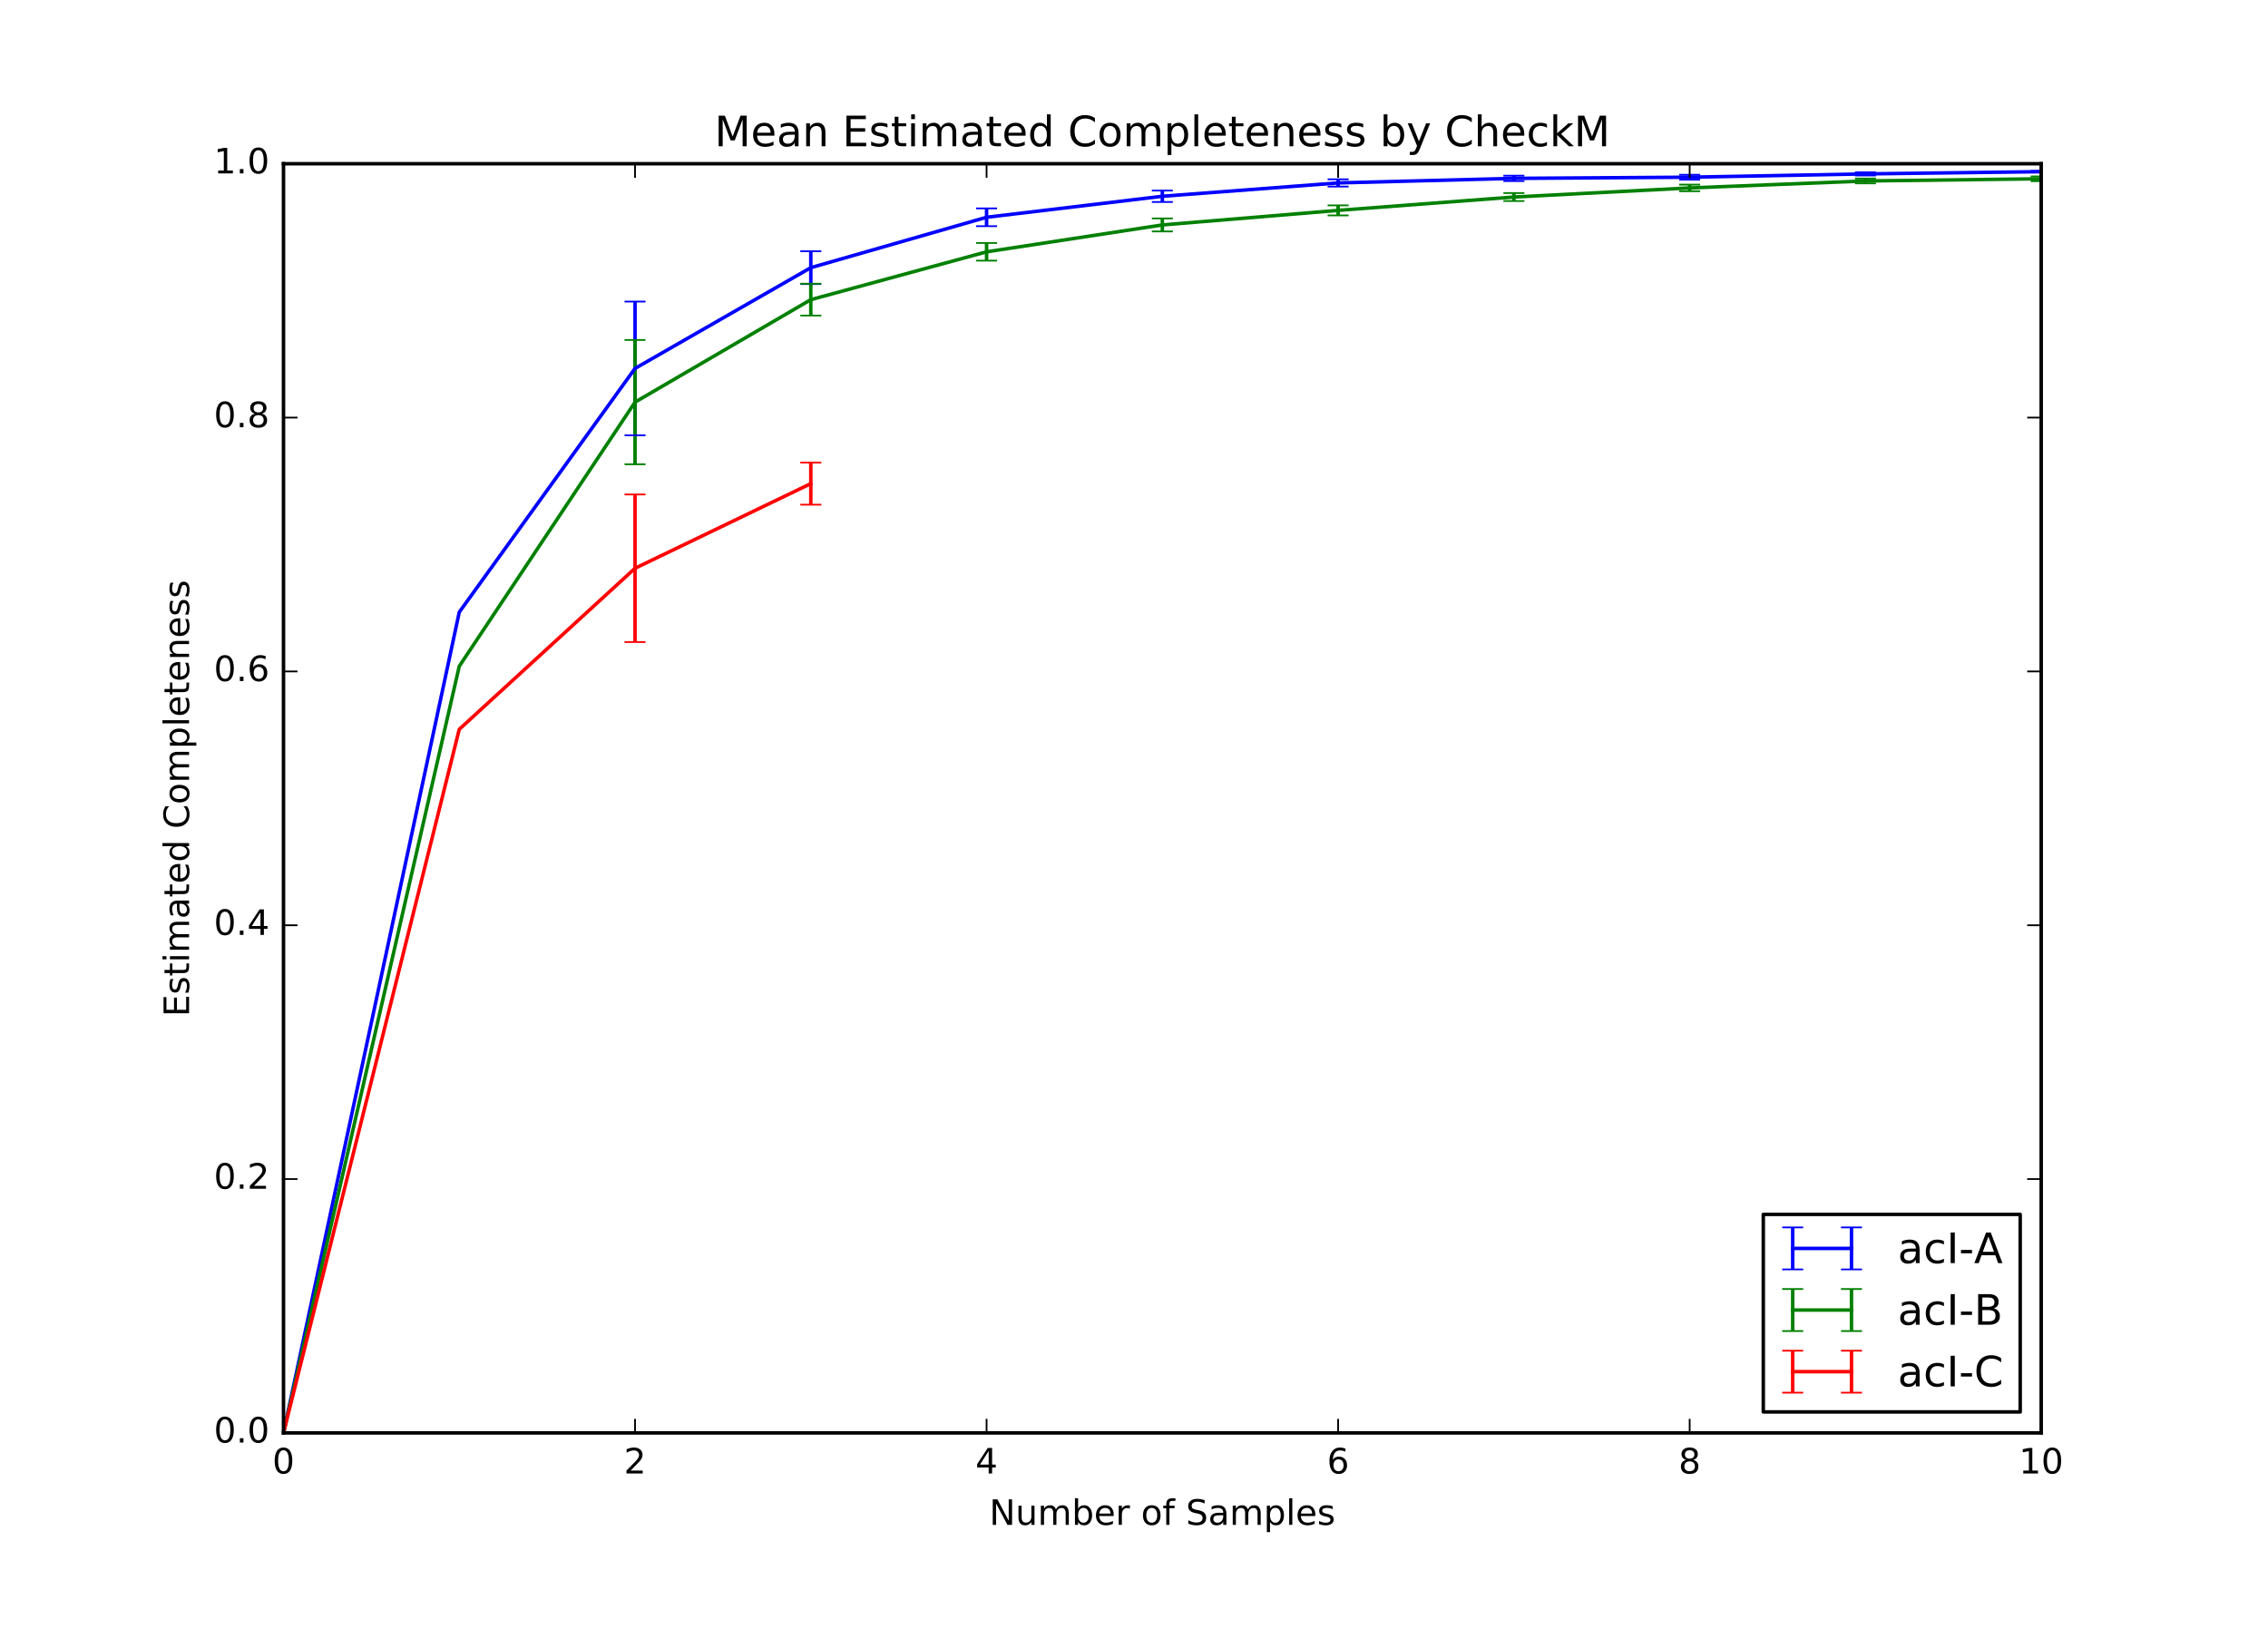 <?xml version="1.0" encoding="utf-8" standalone="no"?>
<!DOCTYPE svg PUBLIC "-//W3C//DTD SVG 1.1//EN"
  "http://www.w3.org/Graphics/SVG/1.1/DTD/svg11.dtd">
<!-- Created with matplotlib (http://matplotlib.org/) -->
<svg height="468pt" version="1.1" viewBox="0 0 648 468" width="648pt" xmlns="http://www.w3.org/2000/svg" xmlns:xlink="http://www.w3.org/1999/xlink">
 <defs>
  <style type="text/css">
*{stroke-linecap:butt;stroke-linejoin:round;stroke-miterlimit:100000;}
  </style>
 </defs>
 <g id="figure_1">
  <g id="patch_1">
   <path d="M 0 468 
L 648 468 
L 648 0 
L 0 0 
z
" style="fill:#ffffff;"/>
  </g>
  <g id="axes_1">
   <g id="patch_2">
    <path d="M 81 409.5 
L 583.2 409.5 
L 583.2 46.8 
L 81 46.8 
z
" style="fill:#ffffff;"/>
   </g>
   <g id="LineCollection_1">
    <path clip-path="url(#p9a454f1401)" d="M 81 409.5 
L 81 409.5 
" style="fill:none;stroke:#0000ff;"/>
    <path clip-path="url(#p9a454f1401)" style="fill:none;stroke:#0000ff;"/>
    <path clip-path="url(#p9a454f1401)" d="M 181.44 124.399 
L 181.44 86.176 
" style="fill:none;stroke:#0000ff;"/>
    <path clip-path="url(#p9a454f1401)" d="M 231.66 81.175 
L 231.66 71.815 
" style="fill:none;stroke:#0000ff;"/>
    <path clip-path="url(#p9a454f1401)" d="M 281.88 64.632 
L 281.88 59.549 
" style="fill:none;stroke:#0000ff;"/>
    <path clip-path="url(#p9a454f1401)" d="M 332.1 57.723 
L 332.1 54.453 
" style="fill:none;stroke:#0000ff;"/>
    <path clip-path="url(#p9a454f1401)" d="M 382.32 53.31 
L 382.32 51.242 
" style="fill:none;stroke:#0000ff;"/>
    <path clip-path="url(#p9a454f1401)" d="M 432.54 51.74 
L 432.54 50.212 
" style="fill:none;stroke:#0000ff;"/>
    <path clip-path="url(#p9a454f1401)" d="M 482.76 51.343 
L 482.76 49.942 
" style="fill:none;stroke:#0000ff;"/>
    <path clip-path="url(#p9a454f1401)" d="M 532.98 50.162 
L 532.98 49.234 
" style="fill:none;stroke:#0000ff;"/>
    <path clip-path="url(#p9a454f1401)" d="M 583.2 49.268 
L 583.2 48.859 
" style="fill:none;stroke:#0000ff;"/>
    <path clip-path="url(#p9a454f1401)" d="M 633.42 49.6 
L 633.42 48.897 
" style="fill:none;stroke:#0000ff;"/>
    <path clip-path="url(#p9a454f1401)" d="M 683.64 48.883 
" style="fill:none;stroke:#0000ff;"/>
    <path clip-path="url(#p9a454f1401)" style="fill:none;stroke:#0000ff;"/>
    <path clip-path="url(#p9a454f1401)" style="fill:none;stroke:#0000ff;"/>
    <path clip-path="url(#p9a454f1401)" style="fill:none;stroke:#0000ff;"/>
    <path clip-path="url(#p9a454f1401)" style="fill:none;stroke:#0000ff;"/>
    <path clip-path="url(#p9a454f1401)" style="fill:none;stroke:#0000ff;"/>
    <path clip-path="url(#p9a454f1401)" style="fill:none;stroke:#0000ff;"/>
    <path clip-path="url(#p9a454f1401)" style="fill:none;stroke:#0000ff;"/>
    <path clip-path="url(#p9a454f1401)" style="fill:none;stroke:#0000ff;"/>
    <path clip-path="url(#p9a454f1401)" style="fill:none;stroke:#0000ff;"/>
   </g>
   <g id="LineCollection_2">
    <path clip-path="url(#p9a454f1401)" d="M 81 409.5 
L 81 409.5 
" style="fill:none;stroke:#008000;"/>
    <path clip-path="url(#p9a454f1401)" style="fill:none;stroke:#008000;"/>
    <path clip-path="url(#p9a454f1401)" d="M 181.44 132.687 
L 181.44 97.164 
" style="fill:none;stroke:#008000;"/>
    <path clip-path="url(#p9a454f1401)" d="M 231.66 90.184 
L 231.66 81.091 
" style="fill:none;stroke:#008000;"/>
    <path clip-path="url(#p9a454f1401)" d="M 281.88 74.491 
L 281.88 69.443 
" style="fill:none;stroke:#008000;"/>
    <path clip-path="url(#p9a454f1401)" d="M 332.1 66.144 
L 332.1 62.421 
" style="fill:none;stroke:#008000;"/>
    <path clip-path="url(#p9a454f1401)" d="M 382.32 61.559 
L 382.32 58.685 
" style="fill:none;stroke:#008000;"/>
    <path clip-path="url(#p9a454f1401)" d="M 432.54 57.451 
L 432.54 55.159 
" style="fill:none;stroke:#008000;"/>
    <path clip-path="url(#p9a454f1401)" d="M 482.76 54.641 
L 482.76 52.77 
" style="fill:none;stroke:#008000;"/>
    <path clip-path="url(#p9a454f1401)" d="M 532.98 52.41 
L 532.98 51.022 
" style="fill:none;stroke:#008000;"/>
    <path clip-path="url(#p9a454f1401)" d="M 583.2 51.78 
L 583.2 50.408 
" style="fill:none;stroke:#008000;"/>
    <path clip-path="url(#p9a454f1401)" d="M 633.42 50.342 
L 633.42 49.292 
" style="fill:none;stroke:#008000;"/>
    <path clip-path="url(#p9a454f1401)" d="M 683.64 49.606 
" style="fill:none;stroke:#008000;"/>
    <path clip-path="url(#p9a454f1401)" d="M 733.86 49.09 
" style="fill:none;stroke:#008000;"/>
    <path clip-path="url(#p9a454f1401)" d="M 784.08 48.361 
" style="fill:none;stroke:#008000;"/>
    <path clip-path="url(#p9a454f1401)" d="M 834.3 48.441 
" style="fill:none;stroke:#008000;"/>
    <path clip-path="url(#p9a454f1401)" d="M 884.52 47.82 
" style="fill:none;stroke:#008000;"/>
    <path clip-path="url(#p9a454f1401)" d="M 934.74 47.593 
" style="fill:none;stroke:#008000;"/>
    <path clip-path="url(#p9a454f1401)" d="M 984.96 47.578 
" style="fill:none;stroke:#008000;"/>
    <path clip-path="url(#p9a454f1401)" d="M 1035.18 47.294 
" style="fill:none;stroke:#008000;"/>
    <path clip-path="url(#p9a454f1401)" d="M 1085.4 47.225 
" style="fill:none;stroke:#008000;"/>
    <path clip-path="url(#p9a454f1401)" d="M 1135.62 47.275 
" style="fill:none;stroke:#008000;"/>
   </g>
   <g id="LineCollection_3">
    <path clip-path="url(#p9a454f1401)" d="M 81 409.5 
L 81 409.5 
" style="fill:none;stroke:#ff0000;"/>
    <path clip-path="url(#p9a454f1401)" style="fill:none;stroke:#ff0000;"/>
    <path clip-path="url(#p9a454f1401)" d="M 181.44 183.496 
L 181.44 141.304 
" style="fill:none;stroke:#ff0000;"/>
    <path clip-path="url(#p9a454f1401)" d="M 231.66 144.227 
L 231.66 132.199 
" style="fill:none;stroke:#ff0000;"/>
    <path clip-path="url(#p9a454f1401)" style="fill:none;stroke:#ff0000;"/>
    <path clip-path="url(#p9a454f1401)" style="fill:none;stroke:#ff0000;"/>
    <path clip-path="url(#p9a454f1401)" style="fill:none;stroke:#ff0000;"/>
    <path clip-path="url(#p9a454f1401)" style="fill:none;stroke:#ff0000;"/>
    <path clip-path="url(#p9a454f1401)" style="fill:none;stroke:#ff0000;"/>
    <path clip-path="url(#p9a454f1401)" style="fill:none;stroke:#ff0000;"/>
    <path clip-path="url(#p9a454f1401)" style="fill:none;stroke:#ff0000;"/>
    <path clip-path="url(#p9a454f1401)" style="fill:none;stroke:#ff0000;"/>
    <path clip-path="url(#p9a454f1401)" style="fill:none;stroke:#ff0000;"/>
    <path clip-path="url(#p9a454f1401)" style="fill:none;stroke:#ff0000;"/>
    <path clip-path="url(#p9a454f1401)" style="fill:none;stroke:#ff0000;"/>
    <path clip-path="url(#p9a454f1401)" style="fill:none;stroke:#ff0000;"/>
    <path clip-path="url(#p9a454f1401)" style="fill:none;stroke:#ff0000;"/>
    <path clip-path="url(#p9a454f1401)" style="fill:none;stroke:#ff0000;"/>
    <path clip-path="url(#p9a454f1401)" style="fill:none;stroke:#ff0000;"/>
    <path clip-path="url(#p9a454f1401)" style="fill:none;stroke:#ff0000;"/>
    <path clip-path="url(#p9a454f1401)" style="fill:none;stroke:#ff0000;"/>
    <path clip-path="url(#p9a454f1401)" style="fill:none;stroke:#ff0000;"/>
   </g>
   <g id="line2d_1">
    <defs>
     <path d="M 3 0 
L -3 -0 
" id="m3744095465" style="stroke:#0000ff;stroke-width:0.5;"/>
    </defs>
    <g clip-path="url(#p9a454f1401)">
     <use style="fill:#0000ff;stroke:#0000ff;stroke-width:0.5;" x="81.0" xlink:href="#m3744095465" y="409.5"/>
     <use style="fill:#0000ff;stroke:#0000ff;stroke-width:0.5;" x="181.44" xlink:href="#m3744095465" y="124.399"/>
     <use style="fill:#0000ff;stroke:#0000ff;stroke-width:0.5;" x="231.66" xlink:href="#m3744095465" y="81.175"/>
     <use style="fill:#0000ff;stroke:#0000ff;stroke-width:0.5;" x="281.88" xlink:href="#m3744095465" y="64.632"/>
     <use style="fill:#0000ff;stroke:#0000ff;stroke-width:0.5;" x="332.1" xlink:href="#m3744095465" y="57.723"/>
     <use style="fill:#0000ff;stroke:#0000ff;stroke-width:0.5;" x="382.32" xlink:href="#m3744095465" y="53.31"/>
     <use style="fill:#0000ff;stroke:#0000ff;stroke-width:0.5;" x="432.54" xlink:href="#m3744095465" y="51.74"/>
     <use style="fill:#0000ff;stroke:#0000ff;stroke-width:0.5;" x="482.76" xlink:href="#m3744095465" y="51.343"/>
     <use style="fill:#0000ff;stroke:#0000ff;stroke-width:0.5;" x="532.98" xlink:href="#m3744095465" y="50.162"/>
     <use style="fill:#0000ff;stroke:#0000ff;stroke-width:0.5;" x="583.2" xlink:href="#m3744095465" y="49.268"/>
     <use style="fill:#0000ff;stroke:#0000ff;stroke-width:0.5;" x="633.42" xlink:href="#m3744095465" y="49.6"/>
     <use style="fill:#0000ff;stroke:#0000ff;stroke-width:0.5;" x="683.64" xlink:href="#m3744095465" y="48.883"/>
    </g>
   </g>
   <g id="line2d_2">
    <g clip-path="url(#p9a454f1401)">
     <use style="fill:#0000ff;stroke:#0000ff;stroke-width:0.5;" x="81.0" xlink:href="#m3744095465" y="409.5"/>
     <use style="fill:#0000ff;stroke:#0000ff;stroke-width:0.5;" x="181.44" xlink:href="#m3744095465" y="86.176"/>
     <use style="fill:#0000ff;stroke:#0000ff;stroke-width:0.5;" x="231.66" xlink:href="#m3744095465" y="71.815"/>
     <use style="fill:#0000ff;stroke:#0000ff;stroke-width:0.5;" x="281.88" xlink:href="#m3744095465" y="59.549"/>
     <use style="fill:#0000ff;stroke:#0000ff;stroke-width:0.5;" x="332.1" xlink:href="#m3744095465" y="54.453"/>
     <use style="fill:#0000ff;stroke:#0000ff;stroke-width:0.5;" x="382.32" xlink:href="#m3744095465" y="51.242"/>
     <use style="fill:#0000ff;stroke:#0000ff;stroke-width:0.5;" x="432.54" xlink:href="#m3744095465" y="50.212"/>
     <use style="fill:#0000ff;stroke:#0000ff;stroke-width:0.5;" x="482.76" xlink:href="#m3744095465" y="49.942"/>
     <use style="fill:#0000ff;stroke:#0000ff;stroke-width:0.5;" x="532.98" xlink:href="#m3744095465" y="49.234"/>
     <use style="fill:#0000ff;stroke:#0000ff;stroke-width:0.5;" x="583.2" xlink:href="#m3744095465" y="48.859"/>
     <use style="fill:#0000ff;stroke:#0000ff;stroke-width:0.5;" x="633.42" xlink:href="#m3744095465" y="48.897"/>
     <use style="fill:#0000ff;stroke:#0000ff;stroke-width:0.5;" x="683.64" xlink:href="#m3744095465" y="48.771"/>
    </g>
   </g>
   <g id="line2d_3">
    <path clip-path="url(#p9a454f1401)" d="M 81 409.5 
L 131.22 174.94 
L 181.44 105.287 
L 231.66 76.495 
L 281.88 62.09 
L 332.1 56.088 
L 382.32 52.276 
L 432.54 50.976 
L 482.76 50.642 
L 532.98 49.698 
L 583.2 49.063 
L 633.42 49.248 
L 649 49.118 
" style="fill:none;stroke:#0000ff;stroke-linecap:square;"/>
   </g>
   <g id="line2d_4">
    <defs>
     <path d="M 3 0 
L -3 -0 
" id="mf4ab2d3486" style="stroke:#008000;stroke-width:0.5;"/>
    </defs>
    <g clip-path="url(#p9a454f1401)">
     <use style="fill:#008000;stroke:#008000;stroke-width:0.5;" x="81.0" xlink:href="#mf4ab2d3486" y="409.5"/>
     <use style="fill:#008000;stroke:#008000;stroke-width:0.5;" x="181.44" xlink:href="#mf4ab2d3486" y="132.687"/>
     <use style="fill:#008000;stroke:#008000;stroke-width:0.5;" x="231.66" xlink:href="#mf4ab2d3486" y="90.184"/>
     <use style="fill:#008000;stroke:#008000;stroke-width:0.5;" x="281.88" xlink:href="#mf4ab2d3486" y="74.491"/>
     <use style="fill:#008000;stroke:#008000;stroke-width:0.5;" x="332.1" xlink:href="#mf4ab2d3486" y="66.144"/>
     <use style="fill:#008000;stroke:#008000;stroke-width:0.5;" x="382.32" xlink:href="#mf4ab2d3486" y="61.559"/>
     <use style="fill:#008000;stroke:#008000;stroke-width:0.5;" x="432.54" xlink:href="#mf4ab2d3486" y="57.451"/>
     <use style="fill:#008000;stroke:#008000;stroke-width:0.5;" x="482.76" xlink:href="#mf4ab2d3486" y="54.641"/>
     <use style="fill:#008000;stroke:#008000;stroke-width:0.5;" x="532.98" xlink:href="#mf4ab2d3486" y="52.41"/>
     <use style="fill:#008000;stroke:#008000;stroke-width:0.5;" x="583.2" xlink:href="#mf4ab2d3486" y="51.78"/>
     <use style="fill:#008000;stroke:#008000;stroke-width:0.5;" x="633.42" xlink:href="#mf4ab2d3486" y="50.342"/>
     <use style="fill:#008000;stroke:#008000;stroke-width:0.5;" x="683.64" xlink:href="#mf4ab2d3486" y="49.606"/>
     <use style="fill:#008000;stroke:#008000;stroke-width:0.5;" x="733.86" xlink:href="#mf4ab2d3486" y="49.09"/>
     <use style="fill:#008000;stroke:#008000;stroke-width:0.5;" x="784.08" xlink:href="#mf4ab2d3486" y="48.361"/>
     <use style="fill:#008000;stroke:#008000;stroke-width:0.5;" x="834.3" xlink:href="#mf4ab2d3486" y="48.441"/>
     <use style="fill:#008000;stroke:#008000;stroke-width:0.5;" x="884.52" xlink:href="#mf4ab2d3486" y="47.82"/>
     <use style="fill:#008000;stroke:#008000;stroke-width:0.5;" x="934.74" xlink:href="#mf4ab2d3486" y="47.593"/>
     <use style="fill:#008000;stroke:#008000;stroke-width:0.5;" x="984.96" xlink:href="#mf4ab2d3486" y="47.578"/>
     <use style="fill:#008000;stroke:#008000;stroke-width:0.5;" x="1035.18" xlink:href="#mf4ab2d3486" y="47.294"/>
     <use style="fill:#008000;stroke:#008000;stroke-width:0.5;" x="1085.4" xlink:href="#mf4ab2d3486" y="47.225"/>
     <use style="fill:#008000;stroke:#008000;stroke-width:0.5;" x="1135.62" xlink:href="#mf4ab2d3486" y="47.275"/>
    </g>
   </g>
   <g id="line2d_5">
    <g clip-path="url(#p9a454f1401)">
     <use style="fill:#008000;stroke:#008000;stroke-width:0.5;" x="81.0" xlink:href="#mf4ab2d3486" y="409.5"/>
     <use style="fill:#008000;stroke:#008000;stroke-width:0.5;" x="181.44" xlink:href="#mf4ab2d3486" y="97.164"/>
     <use style="fill:#008000;stroke:#008000;stroke-width:0.5;" x="231.66" xlink:href="#mf4ab2d3486" y="81.091"/>
     <use style="fill:#008000;stroke:#008000;stroke-width:0.5;" x="281.88" xlink:href="#mf4ab2d3486" y="69.443"/>
     <use style="fill:#008000;stroke:#008000;stroke-width:0.5;" x="332.1" xlink:href="#mf4ab2d3486" y="62.421"/>
     <use style="fill:#008000;stroke:#008000;stroke-width:0.5;" x="382.32" xlink:href="#mf4ab2d3486" y="58.685"/>
     <use style="fill:#008000;stroke:#008000;stroke-width:0.5;" x="432.54" xlink:href="#mf4ab2d3486" y="55.159"/>
     <use style="fill:#008000;stroke:#008000;stroke-width:0.5;" x="482.76" xlink:href="#mf4ab2d3486" y="52.77"/>
     <use style="fill:#008000;stroke:#008000;stroke-width:0.5;" x="532.98" xlink:href="#mf4ab2d3486" y="51.022"/>
     <use style="fill:#008000;stroke:#008000;stroke-width:0.5;" x="583.2" xlink:href="#mf4ab2d3486" y="50.408"/>
     <use style="fill:#008000;stroke:#008000;stroke-width:0.5;" x="633.42" xlink:href="#mf4ab2d3486" y="49.292"/>
     <use style="fill:#008000;stroke:#008000;stroke-width:0.5;" x="683.64" xlink:href="#mf4ab2d3486" y="48.694"/>
     <use style="fill:#008000;stroke:#008000;stroke-width:0.5;" x="733.86" xlink:href="#mf4ab2d3486" y="48.357"/>
     <use style="fill:#008000;stroke:#008000;stroke-width:0.5;" x="784.08" xlink:href="#mf4ab2d3486" y="47.835"/>
     <use style="fill:#008000;stroke:#008000;stroke-width:0.5;" x="834.3" xlink:href="#mf4ab2d3486" y="47.83"/>
     <use style="fill:#008000;stroke:#008000;stroke-width:0.5;" x="884.52" xlink:href="#mf4ab2d3486" y="47.405"/>
     <use style="fill:#008000;stroke:#008000;stroke-width:0.5;" x="934.74" xlink:href="#mf4ab2d3486" y="47.266"/>
     <use style="fill:#008000;stroke:#008000;stroke-width:0.5;" x="984.96" xlink:href="#mf4ab2d3486" y="47.223"/>
     <use style="fill:#008000;stroke:#008000;stroke-width:0.5;" x="1035.18" xlink:href="#mf4ab2d3486" y="47.057"/>
     <use style="fill:#008000;stroke:#008000;stroke-width:0.5;" x="1085.4" xlink:href="#mf4ab2d3486" y="47.022"/>
     <use style="fill:#008000;stroke:#008000;stroke-width:0.5;" x="1135.62" xlink:href="#mf4ab2d3486" y="47.004"/>
    </g>
   </g>
   <g id="line2d_6">
    <path clip-path="url(#p9a454f1401)" d="M 81 409.5 
L 131.22 190.399 
L 181.44 114.925 
L 231.66 85.637 
L 281.88 71.967 
L 332.1 64.282 
L 382.32 60.122 
L 432.54 56.305 
L 482.76 53.706 
L 532.98 51.716 
L 583.2 51.094 
L 633.42 49.817 
L 649 49.61 
" style="fill:none;stroke:#008000;stroke-linecap:square;"/>
   </g>
   <g id="line2d_7">
    <defs>
     <path d="M 3 0 
L -3 -0 
" id="md53c8cebe3" style="stroke:#ff0000;stroke-width:0.5;"/>
    </defs>
    <g clip-path="url(#p9a454f1401)">
     <use style="fill:#ff0000;stroke:#ff0000;stroke-width:0.5;" x="81.0" xlink:href="#md53c8cebe3" y="409.5"/>
     <use style="fill:#ff0000;stroke:#ff0000;stroke-width:0.5;" x="181.44" xlink:href="#md53c8cebe3" y="183.496"/>
     <use style="fill:#ff0000;stroke:#ff0000;stroke-width:0.5;" x="231.66" xlink:href="#md53c8cebe3" y="144.227"/>
    </g>
   </g>
   <g id="line2d_8">
    <g clip-path="url(#p9a454f1401)">
     <use style="fill:#ff0000;stroke:#ff0000;stroke-width:0.5;" x="81.0" xlink:href="#md53c8cebe3" y="409.5"/>
     <use style="fill:#ff0000;stroke:#ff0000;stroke-width:0.5;" x="181.44" xlink:href="#md53c8cebe3" y="141.304"/>
     <use style="fill:#ff0000;stroke:#ff0000;stroke-width:0.5;" x="231.66" xlink:href="#md53c8cebe3" y="132.199"/>
    </g>
   </g>
   <g id="line2d_9">
    <path clip-path="url(#p9a454f1401)" d="M 81 409.5 
L 131.22 208.42 
L 181.44 162.4 
L 231.66 138.213 
" style="fill:none;stroke:#ff0000;stroke-linecap:square;"/>
   </g>
   <g id="patch_3">
    <path d="M 81 46.8 
L 583.2 46.8 
" style="fill:none;stroke:#000000;stroke-linecap:square;stroke-linejoin:miter;"/>
   </g>
   <g id="patch_4">
    <path d="M 583.2 409.5 
L 583.2 46.8 
" style="fill:none;stroke:#000000;stroke-linecap:square;stroke-linejoin:miter;"/>
   </g>
   <g id="patch_5">
    <path d="M 81 409.5 
L 583.2 409.5 
" style="fill:none;stroke:#000000;stroke-linecap:square;stroke-linejoin:miter;"/>
   </g>
   <g id="patch_6">
    <path d="M 81 409.5 
L 81 46.8 
" style="fill:none;stroke:#000000;stroke-linecap:square;stroke-linejoin:miter;"/>
   </g>
   <g id="matplotlib.axis_1">
    <g id="xtick_1">
     <g id="line2d_10">
      <defs>
       <path d="M 0 0 
L 0 -4 
" id="me47172b26c" style="stroke:#000000;stroke-width:0.5;"/>
      </defs>
      <g>
       <use style="stroke:#000000;stroke-width:0.5;" x="81.0" xlink:href="#me47172b26c" y="409.5"/>
      </g>
     </g>
     <g id="line2d_11">
      <defs>
       <path d="M 0 0 
L 0 4 
" id="m74c64bb5e1" style="stroke:#000000;stroke-width:0.5;"/>
      </defs>
      <g>
       <use style="stroke:#000000;stroke-width:0.5;" x="81.0" xlink:href="#m74c64bb5e1" y="46.8"/>
      </g>
     </g>
     <g id="text_1">
      <!-- 0 -->
      <defs>
       <path d="M 31.781 66.406 
Q 24.172 66.406 20.328 58.906 
Q 16.5 51.422 16.5 36.375 
Q 16.5 21.391 20.328 13.891 
Q 24.172 6.391 31.781 6.391 
Q 39.453 6.391 43.281 13.891 
Q 47.125 21.391 47.125 36.375 
Q 47.125 51.422 43.281 58.906 
Q 39.453 66.406 31.781 66.406 
M 31.781 74.219 
Q 44.047 74.219 50.516 64.516 
Q 56.984 54.828 56.984 36.375 
Q 56.984 17.969 50.516 8.266 
Q 44.047 -1.422 31.781 -1.422 
Q 19.531 -1.422 13.062 8.266 
Q 6.594 17.969 6.594 36.375 
Q 6.594 54.828 13.062 64.516 
Q 19.531 74.219 31.781 74.219 
" id="BitstreamVeraSans-Roman-30"/>
      </defs>
      <g transform="translate(77.819 421.098)scale(0.1 -0.1)">
       <use xlink:href="#BitstreamVeraSans-Roman-30"/>
      </g>
     </g>
    </g>
    <g id="xtick_2">
     <g id="line2d_12">
      <g>
       <use style="stroke:#000000;stroke-width:0.5;" x="181.44" xlink:href="#me47172b26c" y="409.5"/>
      </g>
     </g>
     <g id="line2d_13">
      <g>
       <use style="stroke:#000000;stroke-width:0.5;" x="181.44" xlink:href="#m74c64bb5e1" y="46.8"/>
      </g>
     </g>
     <g id="text_2">
      <!-- 2 -->
      <defs>
       <path d="M 19.188 8.297 
L 53.609 8.297 
L 53.609 0 
L 7.328 0 
L 7.328 8.297 
Q 12.938 14.109 22.625 23.891 
Q 32.328 33.688 34.812 36.531 
Q 39.547 41.844 41.422 45.531 
Q 43.312 49.219 43.312 52.781 
Q 43.312 58.594 39.234 62.25 
Q 35.156 65.922 28.609 65.922 
Q 23.969 65.922 18.812 64.312 
Q 13.672 62.703 7.812 59.422 
L 7.812 69.391 
Q 13.766 71.781 18.938 73 
Q 24.125 74.219 28.422 74.219 
Q 39.75 74.219 46.484 68.547 
Q 53.219 62.891 53.219 53.422 
Q 53.219 48.922 51.531 44.891 
Q 49.859 40.875 45.406 35.406 
Q 44.188 33.984 37.641 27.219 
Q 31.109 20.453 19.188 8.297 
" id="BitstreamVeraSans-Roman-32"/>
      </defs>
      <g transform="translate(178.259 421.098)scale(0.1 -0.1)">
       <use xlink:href="#BitstreamVeraSans-Roman-32"/>
      </g>
     </g>
    </g>
    <g id="xtick_3">
     <g id="line2d_14">
      <g>
       <use style="stroke:#000000;stroke-width:0.5;" x="281.88" xlink:href="#me47172b26c" y="409.5"/>
      </g>
     </g>
     <g id="line2d_15">
      <g>
       <use style="stroke:#000000;stroke-width:0.5;" x="281.88" xlink:href="#m74c64bb5e1" y="46.8"/>
      </g>
     </g>
     <g id="text_3">
      <!-- 4 -->
      <defs>
       <path d="M 37.797 64.312 
L 12.891 25.391 
L 37.797 25.391 
z
M 35.203 72.906 
L 47.609 72.906 
L 47.609 25.391 
L 58.016 25.391 
L 58.016 17.188 
L 47.609 17.188 
L 47.609 0 
L 37.797 0 
L 37.797 17.188 
L 4.891 17.188 
L 4.891 26.703 
z
" id="BitstreamVeraSans-Roman-34"/>
      </defs>
      <g transform="translate(278.699 421.098)scale(0.1 -0.1)">
       <use xlink:href="#BitstreamVeraSans-Roman-34"/>
      </g>
     </g>
    </g>
    <g id="xtick_4">
     <g id="line2d_16">
      <g>
       <use style="stroke:#000000;stroke-width:0.5;" x="382.32" xlink:href="#me47172b26c" y="409.5"/>
      </g>
     </g>
     <g id="line2d_17">
      <g>
       <use style="stroke:#000000;stroke-width:0.5;" x="382.32" xlink:href="#m74c64bb5e1" y="46.8"/>
      </g>
     </g>
     <g id="text_4">
      <!-- 6 -->
      <defs>
       <path d="M 33.016 40.375 
Q 26.375 40.375 22.484 35.828 
Q 18.609 31.297 18.609 23.391 
Q 18.609 15.531 22.484 10.953 
Q 26.375 6.391 33.016 6.391 
Q 39.656 6.391 43.531 10.953 
Q 47.406 15.531 47.406 23.391 
Q 47.406 31.297 43.531 35.828 
Q 39.656 40.375 33.016 40.375 
M 52.594 71.297 
L 52.594 62.312 
Q 48.875 64.062 45.094 64.984 
Q 41.312 65.922 37.594 65.922 
Q 27.828 65.922 22.672 59.328 
Q 17.531 52.734 16.797 39.406 
Q 19.672 43.656 24.016 45.922 
Q 28.375 48.188 33.594 48.188 
Q 44.578 48.188 50.953 41.516 
Q 57.328 34.859 57.328 23.391 
Q 57.328 12.156 50.688 5.359 
Q 44.047 -1.422 33.016 -1.422 
Q 20.359 -1.422 13.672 8.266 
Q 6.984 17.969 6.984 36.375 
Q 6.984 53.656 15.188 63.938 
Q 23.391 74.219 37.203 74.219 
Q 40.922 74.219 44.703 73.484 
Q 48.484 72.75 52.594 71.297 
" id="BitstreamVeraSans-Roman-36"/>
      </defs>
      <g transform="translate(379.139 421.098)scale(0.1 -0.1)">
       <use xlink:href="#BitstreamVeraSans-Roman-36"/>
      </g>
     </g>
    </g>
    <g id="xtick_5">
     <g id="line2d_18">
      <g>
       <use style="stroke:#000000;stroke-width:0.5;" x="482.76" xlink:href="#me47172b26c" y="409.5"/>
      </g>
     </g>
     <g id="line2d_19">
      <g>
       <use style="stroke:#000000;stroke-width:0.5;" x="482.76" xlink:href="#m74c64bb5e1" y="46.8"/>
      </g>
     </g>
     <g id="text_5">
      <!-- 8 -->
      <defs>
       <path d="M 31.781 34.625 
Q 24.75 34.625 20.719 30.859 
Q 16.703 27.094 16.703 20.516 
Q 16.703 13.922 20.719 10.156 
Q 24.75 6.391 31.781 6.391 
Q 38.812 6.391 42.859 10.172 
Q 46.922 13.969 46.922 20.516 
Q 46.922 27.094 42.891 30.859 
Q 38.875 34.625 31.781 34.625 
M 21.922 38.812 
Q 15.578 40.375 12.031 44.719 
Q 8.5 49.078 8.5 55.328 
Q 8.5 64.062 14.719 69.141 
Q 20.953 74.219 31.781 74.219 
Q 42.672 74.219 48.875 69.141 
Q 55.078 64.062 55.078 55.328 
Q 55.078 49.078 51.531 44.719 
Q 48 40.375 41.703 38.812 
Q 48.828 37.156 52.797 32.312 
Q 56.781 27.484 56.781 20.516 
Q 56.781 9.906 50.312 4.234 
Q 43.844 -1.422 31.781 -1.422 
Q 19.734 -1.422 13.25 4.234 
Q 6.781 9.906 6.781 20.516 
Q 6.781 27.484 10.781 32.312 
Q 14.797 37.156 21.922 38.812 
M 18.312 54.391 
Q 18.312 48.734 21.844 45.562 
Q 25.391 42.391 31.781 42.391 
Q 38.141 42.391 41.719 45.562 
Q 45.312 48.734 45.312 54.391 
Q 45.312 60.062 41.719 63.234 
Q 38.141 66.406 31.781 66.406 
Q 25.391 66.406 21.844 63.234 
Q 18.312 60.062 18.312 54.391 
" id="BitstreamVeraSans-Roman-38"/>
      </defs>
      <g transform="translate(479.579 421.098)scale(0.1 -0.1)">
       <use xlink:href="#BitstreamVeraSans-Roman-38"/>
      </g>
     </g>
    </g>
    <g id="xtick_6">
     <g id="line2d_20">
      <g>
       <use style="stroke:#000000;stroke-width:0.5;" x="583.2" xlink:href="#me47172b26c" y="409.5"/>
      </g>
     </g>
     <g id="line2d_21">
      <g>
       <use style="stroke:#000000;stroke-width:0.5;" x="583.2" xlink:href="#m74c64bb5e1" y="46.8"/>
      </g>
     </g>
     <g id="text_6">
      <!-- 10 -->
      <defs>
       <path d="M 12.406 8.297 
L 28.516 8.297 
L 28.516 63.922 
L 10.984 60.406 
L 10.984 69.391 
L 28.422 72.906 
L 38.281 72.906 
L 38.281 8.297 
L 54.391 8.297 
L 54.391 0 
L 12.406 0 
z
" id="BitstreamVeraSans-Roman-31"/>
      </defs>
      <g transform="translate(576.837 421.098)scale(0.1 -0.1)">
       <use xlink:href="#BitstreamVeraSans-Roman-31"/>
       <use x="63.623" xlink:href="#BitstreamVeraSans-Roman-30"/>
      </g>
     </g>
    </g>
    <g id="text_7">
     <!-- Number of Samples -->
     <defs>
      <path id="BitstreamVeraSans-Roman-20"/>
      <path d="M 9.812 72.906 
L 23.094 72.906 
L 55.422 11.922 
L 55.422 72.906 
L 64.984 72.906 
L 64.984 0 
L 51.703 0 
L 19.391 60.984 
L 19.391 0 
L 9.812 0 
z
" id="BitstreamVeraSans-Roman-4e"/>
      <path d="M 37.109 75.984 
L 37.109 68.5 
L 28.516 68.5 
Q 23.688 68.5 21.797 66.547 
Q 19.922 64.594 19.922 59.516 
L 19.922 54.688 
L 34.719 54.688 
L 34.719 47.703 
L 19.922 47.703 
L 19.922 0 
L 10.891 0 
L 10.891 47.703 
L 2.297 47.703 
L 2.297 54.688 
L 10.891 54.688 
L 10.891 58.5 
Q 10.891 67.625 15.141 71.797 
Q 19.391 75.984 28.609 75.984 
z
" id="BitstreamVeraSans-Roman-66"/>
      <path d="M 52 44.188 
Q 55.375 50.25 60.062 53.125 
Q 64.75 56 71.094 56 
Q 79.641 56 84.281 50.016 
Q 88.922 44.047 88.922 33.016 
L 88.922 0 
L 79.891 0 
L 79.891 32.719 
Q 79.891 40.578 77.094 44.375 
Q 74.312 48.188 68.609 48.188 
Q 61.625 48.188 57.562 43.547 
Q 53.516 38.922 53.516 30.906 
L 53.516 0 
L 44.484 0 
L 44.484 32.719 
Q 44.484 40.625 41.703 44.406 
Q 38.922 48.188 33.109 48.188 
Q 26.219 48.188 22.156 43.531 
Q 18.109 38.875 18.109 30.906 
L 18.109 0 
L 9.078 0 
L 9.078 54.688 
L 18.109 54.688 
L 18.109 46.188 
Q 21.188 51.219 25.484 53.609 
Q 29.781 56 35.688 56 
Q 41.656 56 45.828 52.969 
Q 50 49.953 52 44.188 
" id="BitstreamVeraSans-Roman-6d"/>
      <path d="M 30.609 48.391 
Q 23.391 48.391 19.188 42.75 
Q 14.984 37.109 14.984 27.297 
Q 14.984 17.484 19.156 11.844 
Q 23.344 6.203 30.609 6.203 
Q 37.797 6.203 41.984 11.859 
Q 46.188 17.531 46.188 27.297 
Q 46.188 37.016 41.984 42.703 
Q 37.797 48.391 30.609 48.391 
M 30.609 56 
Q 42.328 56 49.016 48.375 
Q 55.719 40.766 55.719 27.297 
Q 55.719 13.875 49.016 6.219 
Q 42.328 -1.422 30.609 -1.422 
Q 18.844 -1.422 12.172 6.219 
Q 5.516 13.875 5.516 27.297 
Q 5.516 40.766 12.172 48.375 
Q 18.844 56 30.609 56 
" id="BitstreamVeraSans-Roman-6f"/>
      <path d="M 9.422 75.984 
L 18.406 75.984 
L 18.406 0 
L 9.422 0 
z
" id="BitstreamVeraSans-Roman-6c"/>
      <path d="M 53.516 70.516 
L 53.516 60.891 
Q 47.906 63.578 42.922 64.891 
Q 37.938 66.219 33.297 66.219 
Q 25.25 66.219 20.875 63.094 
Q 16.5 59.969 16.5 54.203 
Q 16.5 49.359 19.406 46.891 
Q 22.312 44.438 30.422 42.922 
L 36.375 41.703 
Q 47.406 39.594 52.656 34.297 
Q 57.906 29 57.906 20.125 
Q 57.906 9.516 50.797 4.047 
Q 43.703 -1.422 29.984 -1.422 
Q 24.812 -1.422 18.969 -0.25 
Q 13.141 0.922 6.891 3.219 
L 6.891 13.375 
Q 12.891 10.016 18.656 8.297 
Q 24.422 6.594 29.984 6.594 
Q 38.422 6.594 43.016 9.906 
Q 47.609 13.234 47.609 19.391 
Q 47.609 24.75 44.312 27.781 
Q 41.016 30.812 33.5 32.328 
L 27.484 33.5 
Q 16.453 35.688 11.516 40.375 
Q 6.594 45.062 6.594 53.422 
Q 6.594 63.094 13.406 68.656 
Q 20.219 74.219 32.172 74.219 
Q 37.312 74.219 42.625 73.281 
Q 47.953 72.359 53.516 70.516 
" id="BitstreamVeraSans-Roman-53"/>
      <path d="M 56.203 29.594 
L 56.203 25.203 
L 14.891 25.203 
Q 15.484 15.922 20.484 11.062 
Q 25.484 6.203 34.422 6.203 
Q 39.594 6.203 44.453 7.469 
Q 49.312 8.734 54.109 11.281 
L 54.109 2.781 
Q 49.266 0.734 44.188 -0.344 
Q 39.109 -1.422 33.891 -1.422 
Q 20.797 -1.422 13.156 6.188 
Q 5.516 13.812 5.516 26.812 
Q 5.516 40.234 12.766 48.109 
Q 20.016 56 32.328 56 
Q 43.359 56 49.781 48.891 
Q 56.203 41.797 56.203 29.594 
M 47.219 32.234 
Q 47.125 39.594 43.094 43.984 
Q 39.062 48.391 32.422 48.391 
Q 24.906 48.391 20.391 44.141 
Q 15.875 39.891 15.188 32.172 
z
" id="BitstreamVeraSans-Roman-65"/>
      <path d="M 34.281 27.484 
Q 23.391 27.484 19.188 25 
Q 14.984 22.516 14.984 16.5 
Q 14.984 11.719 18.141 8.906 
Q 21.297 6.109 26.703 6.109 
Q 34.188 6.109 38.703 11.406 
Q 43.219 16.703 43.219 25.484 
L 43.219 27.484 
z
M 52.203 31.203 
L 52.203 0 
L 43.219 0 
L 43.219 8.297 
Q 40.141 3.328 35.547 0.953 
Q 30.953 -1.422 24.312 -1.422 
Q 15.922 -1.422 10.953 3.297 
Q 6 8.016 6 15.922 
Q 6 25.141 12.172 29.828 
Q 18.359 34.516 30.609 34.516 
L 43.219 34.516 
L 43.219 35.406 
Q 43.219 41.609 39.141 45 
Q 35.062 48.391 27.688 48.391 
Q 23 48.391 18.547 47.266 
Q 14.109 46.141 10.016 43.891 
L 10.016 52.203 
Q 14.938 54.109 19.578 55.047 
Q 24.219 56 28.609 56 
Q 40.484 56 46.344 49.844 
Q 52.203 43.703 52.203 31.203 
" id="BitstreamVeraSans-Roman-61"/>
      <path d="M 8.5 21.578 
L 8.5 54.688 
L 17.484 54.688 
L 17.484 21.922 
Q 17.484 14.156 20.5 10.266 
Q 23.531 6.391 29.594 6.391 
Q 36.859 6.391 41.078 11.031 
Q 45.312 15.672 45.312 23.688 
L 45.312 54.688 
L 54.297 54.688 
L 54.297 0 
L 45.312 0 
L 45.312 8.406 
Q 42.047 3.422 37.719 1 
Q 33.406 -1.422 27.688 -1.422 
Q 18.266 -1.422 13.375 4.438 
Q 8.5 10.297 8.5 21.578 
" id="BitstreamVeraSans-Roman-75"/>
      <path d="M 41.109 46.297 
Q 39.594 47.172 37.812 47.578 
Q 36.031 48 33.891 48 
Q 26.266 48 22.188 43.047 
Q 18.109 38.094 18.109 28.812 
L 18.109 0 
L 9.078 0 
L 9.078 54.688 
L 18.109 54.688 
L 18.109 46.188 
Q 20.953 51.172 25.484 53.578 
Q 30.031 56 36.531 56 
Q 37.453 56 38.578 55.875 
Q 39.703 55.766 41.062 55.516 
z
" id="BitstreamVeraSans-Roman-72"/>
      <path d="M 44.281 53.078 
L 44.281 44.578 
Q 40.484 46.531 36.375 47.5 
Q 32.281 48.484 27.875 48.484 
Q 21.188 48.484 17.844 46.438 
Q 14.5 44.391 14.5 40.281 
Q 14.5 37.156 16.891 35.375 
Q 19.281 33.594 26.516 31.984 
L 29.594 31.297 
Q 39.156 29.25 43.188 25.516 
Q 47.219 21.781 47.219 15.094 
Q 47.219 7.469 41.188 3.016 
Q 35.156 -1.422 24.609 -1.422 
Q 20.219 -1.422 15.453 -0.562 
Q 10.688 0.297 5.422 2 
L 5.422 11.281 
Q 10.406 8.688 15.234 7.391 
Q 20.062 6.109 24.812 6.109 
Q 31.156 6.109 34.562 8.281 
Q 37.984 10.453 37.984 14.406 
Q 37.984 18.062 35.516 20.016 
Q 33.062 21.969 24.703 23.781 
L 21.578 24.516 
Q 13.234 26.266 9.516 29.906 
Q 5.812 33.547 5.812 39.891 
Q 5.812 47.609 11.281 51.797 
Q 16.75 56 26.812 56 
Q 31.781 56 36.172 55.266 
Q 40.578 54.547 44.281 53.078 
" id="BitstreamVeraSans-Roman-73"/>
      <path d="M 18.109 8.203 
L 18.109 -20.797 
L 9.078 -20.797 
L 9.078 54.688 
L 18.109 54.688 
L 18.109 46.391 
Q 20.953 51.266 25.266 53.625 
Q 29.594 56 35.594 56 
Q 45.562 56 51.781 48.094 
Q 58.016 40.188 58.016 27.297 
Q 58.016 14.406 51.781 6.484 
Q 45.562 -1.422 35.594 -1.422 
Q 29.594 -1.422 25.266 0.953 
Q 20.953 3.328 18.109 8.203 
M 48.688 27.297 
Q 48.688 37.203 44.609 42.844 
Q 40.531 48.484 33.406 48.484 
Q 26.266 48.484 22.188 42.844 
Q 18.109 37.203 18.109 27.297 
Q 18.109 17.391 22.188 11.75 
Q 26.266 6.109 33.406 6.109 
Q 40.531 6.109 44.609 11.75 
Q 48.688 17.391 48.688 27.297 
" id="BitstreamVeraSans-Roman-70"/>
      <path d="M 48.688 27.297 
Q 48.688 37.203 44.609 42.844 
Q 40.531 48.484 33.406 48.484 
Q 26.266 48.484 22.188 42.844 
Q 18.109 37.203 18.109 27.297 
Q 18.109 17.391 22.188 11.75 
Q 26.266 6.109 33.406 6.109 
Q 40.531 6.109 44.609 11.75 
Q 48.688 17.391 48.688 27.297 
M 18.109 46.391 
Q 20.953 51.266 25.266 53.625 
Q 29.594 56 35.594 56 
Q 45.562 56 51.781 48.094 
Q 58.016 40.188 58.016 27.297 
Q 58.016 14.406 51.781 6.484 
Q 45.562 -1.422 35.594 -1.422 
Q 29.594 -1.422 25.266 0.953 
Q 20.953 3.328 18.109 8.203 
L 18.109 0 
L 9.078 0 
L 9.078 75.984 
L 18.109 75.984 
z
" id="BitstreamVeraSans-Roman-62"/>
     </defs>
     <g transform="translate(282.663 435.777)scale(0.1 -0.1)">
      <use xlink:href="#BitstreamVeraSans-Roman-4e"/>
      <use x="74.805" xlink:href="#BitstreamVeraSans-Roman-75"/>
      <use x="138.184" xlink:href="#BitstreamVeraSans-Roman-6d"/>
      <use x="235.596" xlink:href="#BitstreamVeraSans-Roman-62"/>
      <use x="299.072" xlink:href="#BitstreamVeraSans-Roman-65"/>
      <use x="360.596" xlink:href="#BitstreamVeraSans-Roman-72"/>
      <use x="401.709" xlink:href="#BitstreamVeraSans-Roman-20"/>
      <use x="433.496" xlink:href="#BitstreamVeraSans-Roman-6f"/>
      <use x="494.678" xlink:href="#BitstreamVeraSans-Roman-66"/>
      <use x="529.883" xlink:href="#BitstreamVeraSans-Roman-20"/>
      <use x="561.67" xlink:href="#BitstreamVeraSans-Roman-53"/>
      <use x="625.146" xlink:href="#BitstreamVeraSans-Roman-61"/>
      <use x="686.426" xlink:href="#BitstreamVeraSans-Roman-6d"/>
      <use x="783.838" xlink:href="#BitstreamVeraSans-Roman-70"/>
      <use x="847.314" xlink:href="#BitstreamVeraSans-Roman-6c"/>
      <use x="875.098" xlink:href="#BitstreamVeraSans-Roman-65"/>
      <use x="936.621" xlink:href="#BitstreamVeraSans-Roman-73"/>
     </g>
    </g>
   </g>
   <g id="matplotlib.axis_2">
    <g id="ytick_1">
     <g id="line2d_22">
      <defs>
       <path d="M 0 0 
L 4 0 
" id="mf7394e1cba" style="stroke:#000000;stroke-width:0.5;"/>
      </defs>
      <g>
       <use style="stroke:#000000;stroke-width:0.5;" x="81.0" xlink:href="#mf7394e1cba" y="409.5"/>
      </g>
     </g>
     <g id="line2d_23">
      <defs>
       <path d="M 0 0 
L -4 0 
" id="m2ffb1e6dfb" style="stroke:#000000;stroke-width:0.5;"/>
      </defs>
      <g>
       <use style="stroke:#000000;stroke-width:0.5;" x="583.2" xlink:href="#m2ffb1e6dfb" y="409.5"/>
      </g>
     </g>
     <g id="text_8">
      <!-- 0.0 -->
      <defs>
       <path d="M 10.688 12.406 
L 21 12.406 
L 21 0 
L 10.688 0 
z
" id="BitstreamVeraSans-Roman-2e"/>
      </defs>
      <g transform="translate(61.097 412.259)scale(0.1 -0.1)">
       <use xlink:href="#BitstreamVeraSans-Roman-30"/>
       <use x="63.623" xlink:href="#BitstreamVeraSans-Roman-2e"/>
       <use x="95.41" xlink:href="#BitstreamVeraSans-Roman-30"/>
      </g>
     </g>
    </g>
    <g id="ytick_2">
     <g id="line2d_24">
      <g>
       <use style="stroke:#000000;stroke-width:0.5;" x="81.0" xlink:href="#mf7394e1cba" y="336.96"/>
      </g>
     </g>
     <g id="line2d_25">
      <g>
       <use style="stroke:#000000;stroke-width:0.5;" x="583.2" xlink:href="#m2ffb1e6dfb" y="336.96"/>
      </g>
     </g>
     <g id="text_9">
      <!-- 0.2 -->
      <g transform="translate(61.097 339.719)scale(0.1 -0.1)">
       <use xlink:href="#BitstreamVeraSans-Roman-30"/>
       <use x="63.623" xlink:href="#BitstreamVeraSans-Roman-2e"/>
       <use x="95.41" xlink:href="#BitstreamVeraSans-Roman-32"/>
      </g>
     </g>
    </g>
    <g id="ytick_3">
     <g id="line2d_26">
      <g>
       <use style="stroke:#000000;stroke-width:0.5;" x="81.0" xlink:href="#mf7394e1cba" y="264.42"/>
      </g>
     </g>
     <g id="line2d_27">
      <g>
       <use style="stroke:#000000;stroke-width:0.5;" x="583.2" xlink:href="#m2ffb1e6dfb" y="264.42"/>
      </g>
     </g>
     <g id="text_10">
      <!-- 0.4 -->
      <g transform="translate(61.097 267.179)scale(0.1 -0.1)">
       <use xlink:href="#BitstreamVeraSans-Roman-30"/>
       <use x="63.623" xlink:href="#BitstreamVeraSans-Roman-2e"/>
       <use x="95.41" xlink:href="#BitstreamVeraSans-Roman-34"/>
      </g>
     </g>
    </g>
    <g id="ytick_4">
     <g id="line2d_28">
      <g>
       <use style="stroke:#000000;stroke-width:0.5;" x="81.0" xlink:href="#mf7394e1cba" y="191.88"/>
      </g>
     </g>
     <g id="line2d_29">
      <g>
       <use style="stroke:#000000;stroke-width:0.5;" x="583.2" xlink:href="#m2ffb1e6dfb" y="191.88"/>
      </g>
     </g>
     <g id="text_11">
      <!-- 0.6 -->
      <g transform="translate(61.097 194.639)scale(0.1 -0.1)">
       <use xlink:href="#BitstreamVeraSans-Roman-30"/>
       <use x="63.623" xlink:href="#BitstreamVeraSans-Roman-2e"/>
       <use x="95.41" xlink:href="#BitstreamVeraSans-Roman-36"/>
      </g>
     </g>
    </g>
    <g id="ytick_5">
     <g id="line2d_30">
      <g>
       <use style="stroke:#000000;stroke-width:0.5;" x="81.0" xlink:href="#mf7394e1cba" y="119.34"/>
      </g>
     </g>
     <g id="line2d_31">
      <g>
       <use style="stroke:#000000;stroke-width:0.5;" x="583.2" xlink:href="#m2ffb1e6dfb" y="119.34"/>
      </g>
     </g>
     <g id="text_12">
      <!-- 0.8 -->
      <g transform="translate(61.097 122.099)scale(0.1 -0.1)">
       <use xlink:href="#BitstreamVeraSans-Roman-30"/>
       <use x="63.623" xlink:href="#BitstreamVeraSans-Roman-2e"/>
       <use x="95.41" xlink:href="#BitstreamVeraSans-Roman-38"/>
      </g>
     </g>
    </g>
    <g id="ytick_6">
     <g id="line2d_32">
      <g>
       <use style="stroke:#000000;stroke-width:0.5;" x="81.0" xlink:href="#mf7394e1cba" y="46.8"/>
      </g>
     </g>
     <g id="line2d_33">
      <g>
       <use style="stroke:#000000;stroke-width:0.5;" x="583.2" xlink:href="#m2ffb1e6dfb" y="46.8"/>
      </g>
     </g>
     <g id="text_13">
      <!-- 1.0 -->
      <g transform="translate(61.097 49.559)scale(0.1 -0.1)">
       <use xlink:href="#BitstreamVeraSans-Roman-31"/>
       <use x="63.623" xlink:href="#BitstreamVeraSans-Roman-2e"/>
       <use x="95.41" xlink:href="#BitstreamVeraSans-Roman-30"/>
      </g>
     </g>
    </g>
    <g id="text_14">
     <!-- Estimated Completeness -->
     <defs>
      <path d="M 54.891 33.016 
L 54.891 0 
L 45.906 0 
L 45.906 32.719 
Q 45.906 40.484 42.875 44.328 
Q 39.844 48.188 33.797 48.188 
Q 26.516 48.188 22.312 43.547 
Q 18.109 38.922 18.109 30.906 
L 18.109 0 
L 9.078 0 
L 9.078 54.688 
L 18.109 54.688 
L 18.109 46.188 
Q 21.344 51.125 25.703 53.562 
Q 30.078 56 35.797 56 
Q 45.219 56 50.047 50.172 
Q 54.891 44.344 54.891 33.016 
" id="BitstreamVeraSans-Roman-6e"/>
      <path d="M 64.406 67.281 
L 64.406 56.891 
Q 59.422 61.531 53.781 63.812 
Q 48.141 66.109 41.797 66.109 
Q 29.297 66.109 22.656 58.469 
Q 16.016 50.828 16.016 36.375 
Q 16.016 21.969 22.656 14.328 
Q 29.297 6.688 41.797 6.688 
Q 48.141 6.688 53.781 8.984 
Q 59.422 11.281 64.406 15.922 
L 64.406 5.609 
Q 59.234 2.094 53.438 0.328 
Q 47.656 -1.422 41.219 -1.422 
Q 24.656 -1.422 15.125 8.703 
Q 5.609 18.844 5.609 36.375 
Q 5.609 53.953 15.125 64.078 
Q 24.656 74.219 41.219 74.219 
Q 47.75 74.219 53.531 72.484 
Q 59.328 70.75 64.406 67.281 
" id="BitstreamVeraSans-Roman-43"/>
      <path d="M 9.812 72.906 
L 55.906 72.906 
L 55.906 64.594 
L 19.672 64.594 
L 19.672 43.016 
L 54.391 43.016 
L 54.391 34.719 
L 19.672 34.719 
L 19.672 8.297 
L 56.781 8.297 
L 56.781 0 
L 9.812 0 
z
" id="BitstreamVeraSans-Roman-45"/>
      <path d="M 9.422 54.688 
L 18.406 54.688 
L 18.406 0 
L 9.422 0 
z
M 9.422 75.984 
L 18.406 75.984 
L 18.406 64.594 
L 9.422 64.594 
z
" id="BitstreamVeraSans-Roman-69"/>
      <path d="M 45.406 46.391 
L 45.406 75.984 
L 54.391 75.984 
L 54.391 0 
L 45.406 0 
L 45.406 8.203 
Q 42.578 3.328 38.25 0.953 
Q 33.938 -1.422 27.875 -1.422 
Q 17.969 -1.422 11.734 6.484 
Q 5.516 14.406 5.516 27.297 
Q 5.516 40.188 11.734 48.094 
Q 17.969 56 27.875 56 
Q 33.938 56 38.25 53.625 
Q 42.578 51.266 45.406 46.391 
M 14.797 27.297 
Q 14.797 17.391 18.875 11.75 
Q 22.953 6.109 30.078 6.109 
Q 37.203 6.109 41.297 11.75 
Q 45.406 17.391 45.406 27.297 
Q 45.406 37.203 41.297 42.844 
Q 37.203 48.484 30.078 48.484 
Q 22.953 48.484 18.875 42.844 
Q 14.797 37.203 14.797 27.297 
" id="BitstreamVeraSans-Roman-64"/>
      <path d="M 18.312 70.219 
L 18.312 54.688 
L 36.812 54.688 
L 36.812 47.703 
L 18.312 47.703 
L 18.312 18.016 
Q 18.312 11.328 20.141 9.422 
Q 21.969 7.516 27.594 7.516 
L 36.812 7.516 
L 36.812 0 
L 27.594 0 
Q 17.188 0 13.234 3.875 
Q 9.281 7.766 9.281 18.016 
L 9.281 47.703 
L 2.688 47.703 
L 2.688 54.688 
L 9.281 54.688 
L 9.281 70.219 
z
" id="BitstreamVeraSans-Roman-74"/>
     </defs>
     <g transform="translate(54.017 290.55)rotate(-90.0)scale(0.1 -0.1)">
      <use xlink:href="#BitstreamVeraSans-Roman-45"/>
      <use x="63.184" xlink:href="#BitstreamVeraSans-Roman-73"/>
      <use x="115.283" xlink:href="#BitstreamVeraSans-Roman-74"/>
      <use x="154.492" xlink:href="#BitstreamVeraSans-Roman-69"/>
      <use x="182.275" xlink:href="#BitstreamVeraSans-Roman-6d"/>
      <use x="279.688" xlink:href="#BitstreamVeraSans-Roman-61"/>
      <use x="340.967" xlink:href="#BitstreamVeraSans-Roman-74"/>
      <use x="380.176" xlink:href="#BitstreamVeraSans-Roman-65"/>
      <use x="441.699" xlink:href="#BitstreamVeraSans-Roman-64"/>
      <use x="505.176" xlink:href="#BitstreamVeraSans-Roman-20"/>
      <use x="536.963" xlink:href="#BitstreamVeraSans-Roman-43"/>
      <use x="606.787" xlink:href="#BitstreamVeraSans-Roman-6f"/>
      <use x="667.969" xlink:href="#BitstreamVeraSans-Roman-6d"/>
      <use x="765.381" xlink:href="#BitstreamVeraSans-Roman-70"/>
      <use x="828.857" xlink:href="#BitstreamVeraSans-Roman-6c"/>
      <use x="856.641" xlink:href="#BitstreamVeraSans-Roman-65"/>
      <use x="918.164" xlink:href="#BitstreamVeraSans-Roman-74"/>
      <use x="957.373" xlink:href="#BitstreamVeraSans-Roman-65"/>
      <use x="1018.896" xlink:href="#BitstreamVeraSans-Roman-6e"/>
      <use x="1082.275" xlink:href="#BitstreamVeraSans-Roman-65"/>
      <use x="1143.799" xlink:href="#BitstreamVeraSans-Roman-73"/>
      <use x="1195.898" xlink:href="#BitstreamVeraSans-Roman-73"/>
     </g>
    </g>
   </g>
   <g id="text_15">
    <!-- Mean Estimated Completeness by CheckM -->
    <defs>
     <path d="M 9.078 75.984 
L 18.109 75.984 
L 18.109 31.109 
L 44.922 54.688 
L 56.391 54.688 
L 27.391 29.109 
L 57.625 0 
L 45.906 0 
L 18.109 26.703 
L 18.109 0 
L 9.078 0 
z
" id="BitstreamVeraSans-Roman-6b"/>
     <path d="M 9.812 72.906 
L 24.516 72.906 
L 43.109 23.297 
L 61.812 72.906 
L 76.516 72.906 
L 76.516 0 
L 66.891 0 
L 66.891 64.016 
L 48.094 14.016 
L 38.188 14.016 
L 19.391 64.016 
L 19.391 0 
L 9.812 0 
z
" id="BitstreamVeraSans-Roman-4d"/>
     <path d="M 54.891 33.016 
L 54.891 0 
L 45.906 0 
L 45.906 32.719 
Q 45.906 40.484 42.875 44.328 
Q 39.844 48.188 33.797 48.188 
Q 26.516 48.188 22.312 43.547 
Q 18.109 38.922 18.109 30.906 
L 18.109 0 
L 9.078 0 
L 9.078 75.984 
L 18.109 75.984 
L 18.109 46.188 
Q 21.344 51.125 25.703 53.562 
Q 30.078 56 35.797 56 
Q 45.219 56 50.047 50.172 
Q 54.891 44.344 54.891 33.016 
" id="BitstreamVeraSans-Roman-68"/>
     <path d="M 48.781 52.594 
L 48.781 44.188 
Q 44.969 46.297 41.141 47.344 
Q 37.312 48.391 33.406 48.391 
Q 24.656 48.391 19.812 42.844 
Q 14.984 37.312 14.984 27.297 
Q 14.984 17.281 19.812 11.734 
Q 24.656 6.203 33.406 6.203 
Q 37.312 6.203 41.141 7.25 
Q 44.969 8.297 48.781 10.406 
L 48.781 2.094 
Q 45.016 0.344 40.984 -0.531 
Q 36.969 -1.422 32.422 -1.422 
Q 20.062 -1.422 12.781 6.344 
Q 5.516 14.109 5.516 27.297 
Q 5.516 40.672 12.859 48.328 
Q 20.219 56 33.016 56 
Q 37.156 56 41.109 55.141 
Q 45.062 54.297 48.781 52.594 
" id="BitstreamVeraSans-Roman-63"/>
     <path d="M 32.172 -5.078 
Q 28.375 -14.844 24.75 -17.812 
Q 21.141 -20.797 15.094 -20.797 
L 7.906 -20.797 
L 7.906 -13.281 
L 13.188 -13.281 
Q 16.891 -13.281 18.938 -11.516 
Q 21 -9.766 23.484 -3.219 
L 25.094 0.875 
L 2.984 54.688 
L 12.5 54.688 
L 29.594 11.922 
L 46.688 54.688 
L 56.203 54.688 
z
" id="BitstreamVeraSans-Roman-79"/>
    </defs>
    <g transform="translate(204.157 41.8)scale(0.12 -0.12)">
     <use xlink:href="#BitstreamVeraSans-Roman-4d"/>
     <use x="86.279" xlink:href="#BitstreamVeraSans-Roman-65"/>
     <use x="147.803" xlink:href="#BitstreamVeraSans-Roman-61"/>
     <use x="209.082" xlink:href="#BitstreamVeraSans-Roman-6e"/>
     <use x="272.461" xlink:href="#BitstreamVeraSans-Roman-20"/>
     <use x="304.248" xlink:href="#BitstreamVeraSans-Roman-45"/>
     <use x="367.432" xlink:href="#BitstreamVeraSans-Roman-73"/>
     <use x="419.531" xlink:href="#BitstreamVeraSans-Roman-74"/>
     <use x="458.74" xlink:href="#BitstreamVeraSans-Roman-69"/>
     <use x="486.523" xlink:href="#BitstreamVeraSans-Roman-6d"/>
     <use x="583.936" xlink:href="#BitstreamVeraSans-Roman-61"/>
     <use x="645.215" xlink:href="#BitstreamVeraSans-Roman-74"/>
     <use x="684.424" xlink:href="#BitstreamVeraSans-Roman-65"/>
     <use x="745.947" xlink:href="#BitstreamVeraSans-Roman-64"/>
     <use x="809.424" xlink:href="#BitstreamVeraSans-Roman-20"/>
     <use x="841.211" xlink:href="#BitstreamVeraSans-Roman-43"/>
     <use x="911.035" xlink:href="#BitstreamVeraSans-Roman-6f"/>
     <use x="972.217" xlink:href="#BitstreamVeraSans-Roman-6d"/>
     <use x="1069.629" xlink:href="#BitstreamVeraSans-Roman-70"/>
     <use x="1133.105" xlink:href="#BitstreamVeraSans-Roman-6c"/>
     <use x="1160.889" xlink:href="#BitstreamVeraSans-Roman-65"/>
     <use x="1222.412" xlink:href="#BitstreamVeraSans-Roman-74"/>
     <use x="1261.621" xlink:href="#BitstreamVeraSans-Roman-65"/>
     <use x="1323.145" xlink:href="#BitstreamVeraSans-Roman-6e"/>
     <use x="1386.523" xlink:href="#BitstreamVeraSans-Roman-65"/>
     <use x="1448.047" xlink:href="#BitstreamVeraSans-Roman-73"/>
     <use x="1500.146" xlink:href="#BitstreamVeraSans-Roman-73"/>
     <use x="1552.246" xlink:href="#BitstreamVeraSans-Roman-20"/>
     <use x="1584.033" xlink:href="#BitstreamVeraSans-Roman-62"/>
     <use x="1647.51" xlink:href="#BitstreamVeraSans-Roman-79"/>
     <use x="1706.689" xlink:href="#BitstreamVeraSans-Roman-20"/>
     <use x="1738.477" xlink:href="#BitstreamVeraSans-Roman-43"/>
     <use x="1808.301" xlink:href="#BitstreamVeraSans-Roman-68"/>
     <use x="1871.68" xlink:href="#BitstreamVeraSans-Roman-65"/>
     <use x="1933.203" xlink:href="#BitstreamVeraSans-Roman-63"/>
     <use x="1988.184" xlink:href="#BitstreamVeraSans-Roman-6b"/>
     <use x="2046.094" xlink:href="#BitstreamVeraSans-Roman-4d"/>
    </g>
   </g>
   <g id="legend_1">
    <g id="patch_7">
     <path d="M 503.799 403.5 
L 577.2 403.5 
L 577.2 347.059 
L 503.799 347.059 
z
" style="fill:#ffffff;stroke:#000000;stroke-linejoin:miter;"/>
    </g>
    <g id="LineCollection_4">
     <path d="M 512.199 362.777 
L 512.199 350.777 
" style="fill:none;stroke:#0000ff;"/>
     <path d="M 528.999 362.777 
L 528.999 350.777 
" style="fill:none;stroke:#0000ff;"/>
    </g>
    <g id="line2d_34">
     <g>
      <use style="fill:#0000ff;stroke:#0000ff;stroke-width:0.5;" x="512.199" xlink:href="#m3744095465" y="362.777"/>
      <use style="fill:#0000ff;stroke:#0000ff;stroke-width:0.5;" x="528.999" xlink:href="#m3744095465" y="362.777"/>
     </g>
    </g>
    <g id="line2d_35">
     <g>
      <use style="fill:#0000ff;stroke:#0000ff;stroke-width:0.5;" x="512.199" xlink:href="#m3744095465" y="350.777"/>
      <use style="fill:#0000ff;stroke:#0000ff;stroke-width:0.5;" x="528.999" xlink:href="#m3744095465" y="350.777"/>
     </g>
    </g>
    <g id="line2d_36">
     <path d="M 512.199 356.777 
L 528.999 356.777 
" style="fill:none;stroke:#0000ff;stroke-linecap:square;"/>
    </g>
    <g id="line2d_37"/>
    <g id="text_16">
     <!-- acI-A -->
     <defs>
      <path d="M 34.188 63.188 
L 20.797 26.906 
L 47.609 26.906 
z
M 28.609 72.906 
L 39.797 72.906 
L 67.578 0 
L 57.328 0 
L 50.688 18.703 
L 17.828 18.703 
L 11.188 0 
L 0.781 0 
z
" id="BitstreamVeraSans-Roman-41"/>
      <path d="M 4.891 31.391 
L 31.203 31.391 
L 31.203 23.391 
L 4.891 23.391 
z
" id="BitstreamVeraSans-Roman-2d"/>
      <path d="M 9.812 72.906 
L 19.672 72.906 
L 19.672 0 
L 9.812 0 
z
" id="BitstreamVeraSans-Roman-49"/>
     </defs>
     <g transform="translate(542.199 360.977)scale(0.12 -0.12)">
      <use xlink:href="#BitstreamVeraSans-Roman-61"/>
      <use x="61.279" xlink:href="#BitstreamVeraSans-Roman-63"/>
      <use x="116.26" xlink:href="#BitstreamVeraSans-Roman-49"/>
      <use x="145.752" xlink:href="#BitstreamVeraSans-Roman-2d"/>
      <use x="181.805" xlink:href="#BitstreamVeraSans-Roman-41"/>
     </g>
    </g>
    <g id="LineCollection_5">
     <path d="M 512.199 380.391 
L 512.199 368.391 
" style="fill:none;stroke:#008000;"/>
     <path d="M 528.999 380.391 
L 528.999 368.391 
" style="fill:none;stroke:#008000;"/>
    </g>
    <g id="line2d_38">
     <g>
      <use style="fill:#008000;stroke:#008000;stroke-width:0.5;" x="512.199" xlink:href="#mf4ab2d3486" y="380.391"/>
      <use style="fill:#008000;stroke:#008000;stroke-width:0.5;" x="528.999" xlink:href="#mf4ab2d3486" y="380.391"/>
     </g>
    </g>
    <g id="line2d_39">
     <g>
      <use style="fill:#008000;stroke:#008000;stroke-width:0.5;" x="512.199" xlink:href="#mf4ab2d3486" y="368.391"/>
      <use style="fill:#008000;stroke:#008000;stroke-width:0.5;" x="528.999" xlink:href="#mf4ab2d3486" y="368.391"/>
     </g>
    </g>
    <g id="line2d_40">
     <path d="M 512.199 374.391 
L 528.999 374.391 
" style="fill:none;stroke:#008000;stroke-linecap:square;"/>
    </g>
    <g id="line2d_41"/>
    <g id="text_17">
     <!-- acI-B -->
     <defs>
      <path d="M 19.672 34.812 
L 19.672 8.109 
L 35.5 8.109 
Q 43.453 8.109 47.281 11.406 
Q 51.125 14.703 51.125 21.484 
Q 51.125 28.328 47.281 31.562 
Q 43.453 34.812 35.5 34.812 
z
M 19.672 64.797 
L 19.672 42.828 
L 34.281 42.828 
Q 41.5 42.828 45.031 45.531 
Q 48.578 48.25 48.578 53.812 
Q 48.578 59.328 45.031 62.062 
Q 41.5 64.797 34.281 64.797 
z
M 9.812 72.906 
L 35.016 72.906 
Q 46.297 72.906 52.391 68.219 
Q 58.5 63.531 58.5 54.891 
Q 58.5 48.188 55.375 44.234 
Q 52.25 40.281 46.188 39.312 
Q 53.469 37.75 57.5 32.781 
Q 61.531 27.828 61.531 20.406 
Q 61.531 10.641 54.891 5.312 
Q 48.25 0 35.984 0 
L 9.812 0 
z
" id="BitstreamVeraSans-Roman-42"/>
     </defs>
     <g transform="translate(542.199 378.591)scale(0.12 -0.12)">
      <use xlink:href="#BitstreamVeraSans-Roman-61"/>
      <use x="61.279" xlink:href="#BitstreamVeraSans-Roman-63"/>
      <use x="116.26" xlink:href="#BitstreamVeraSans-Roman-49"/>
      <use x="145.752" xlink:href="#BitstreamVeraSans-Roman-2d"/>
      <use x="181.789" xlink:href="#BitstreamVeraSans-Roman-42"/>
     </g>
    </g>
    <g id="LineCollection_6">
     <path d="M 512.199 398.004 
L 512.199 386.004 
" style="fill:none;stroke:#ff0000;"/>
     <path d="M 528.999 398.004 
L 528.999 386.004 
" style="fill:none;stroke:#ff0000;"/>
    </g>
    <g id="line2d_42">
     <g>
      <use style="fill:#ff0000;stroke:#ff0000;stroke-width:0.5;" x="512.199" xlink:href="#md53c8cebe3" y="398.004"/>
      <use style="fill:#ff0000;stroke:#ff0000;stroke-width:0.5;" x="528.999" xlink:href="#md53c8cebe3" y="398.004"/>
     </g>
    </g>
    <g id="line2d_43">
     <g>
      <use style="fill:#ff0000;stroke:#ff0000;stroke-width:0.5;" x="512.199" xlink:href="#md53c8cebe3" y="386.004"/>
      <use style="fill:#ff0000;stroke:#ff0000;stroke-width:0.5;" x="528.999" xlink:href="#md53c8cebe3" y="386.004"/>
     </g>
    </g>
    <g id="line2d_44">
     <path d="M 512.199 392.004 
L 528.999 392.004 
" style="fill:none;stroke:#ff0000;stroke-linecap:square;"/>
    </g>
    <g id="line2d_45"/>
    <g id="text_18">
     <!-- acI-C -->
     <g transform="translate(542.199 396.204)scale(0.12 -0.12)">
      <use xlink:href="#BitstreamVeraSans-Roman-61"/>
      <use x="61.279" xlink:href="#BitstreamVeraSans-Roman-63"/>
      <use x="116.26" xlink:href="#BitstreamVeraSans-Roman-49"/>
      <use x="145.752" xlink:href="#BitstreamVeraSans-Roman-2d"/>
      <use x="181.836" xlink:href="#BitstreamVeraSans-Roman-43"/>
     </g>
    </g>
   </g>
  </g>
 </g>
 <defs>
  <clipPath id="p9a454f1401">
   <rect height="362.7" width="502.2" x="81.0" y="46.8"/>
  </clipPath>
 </defs>
</svg>
